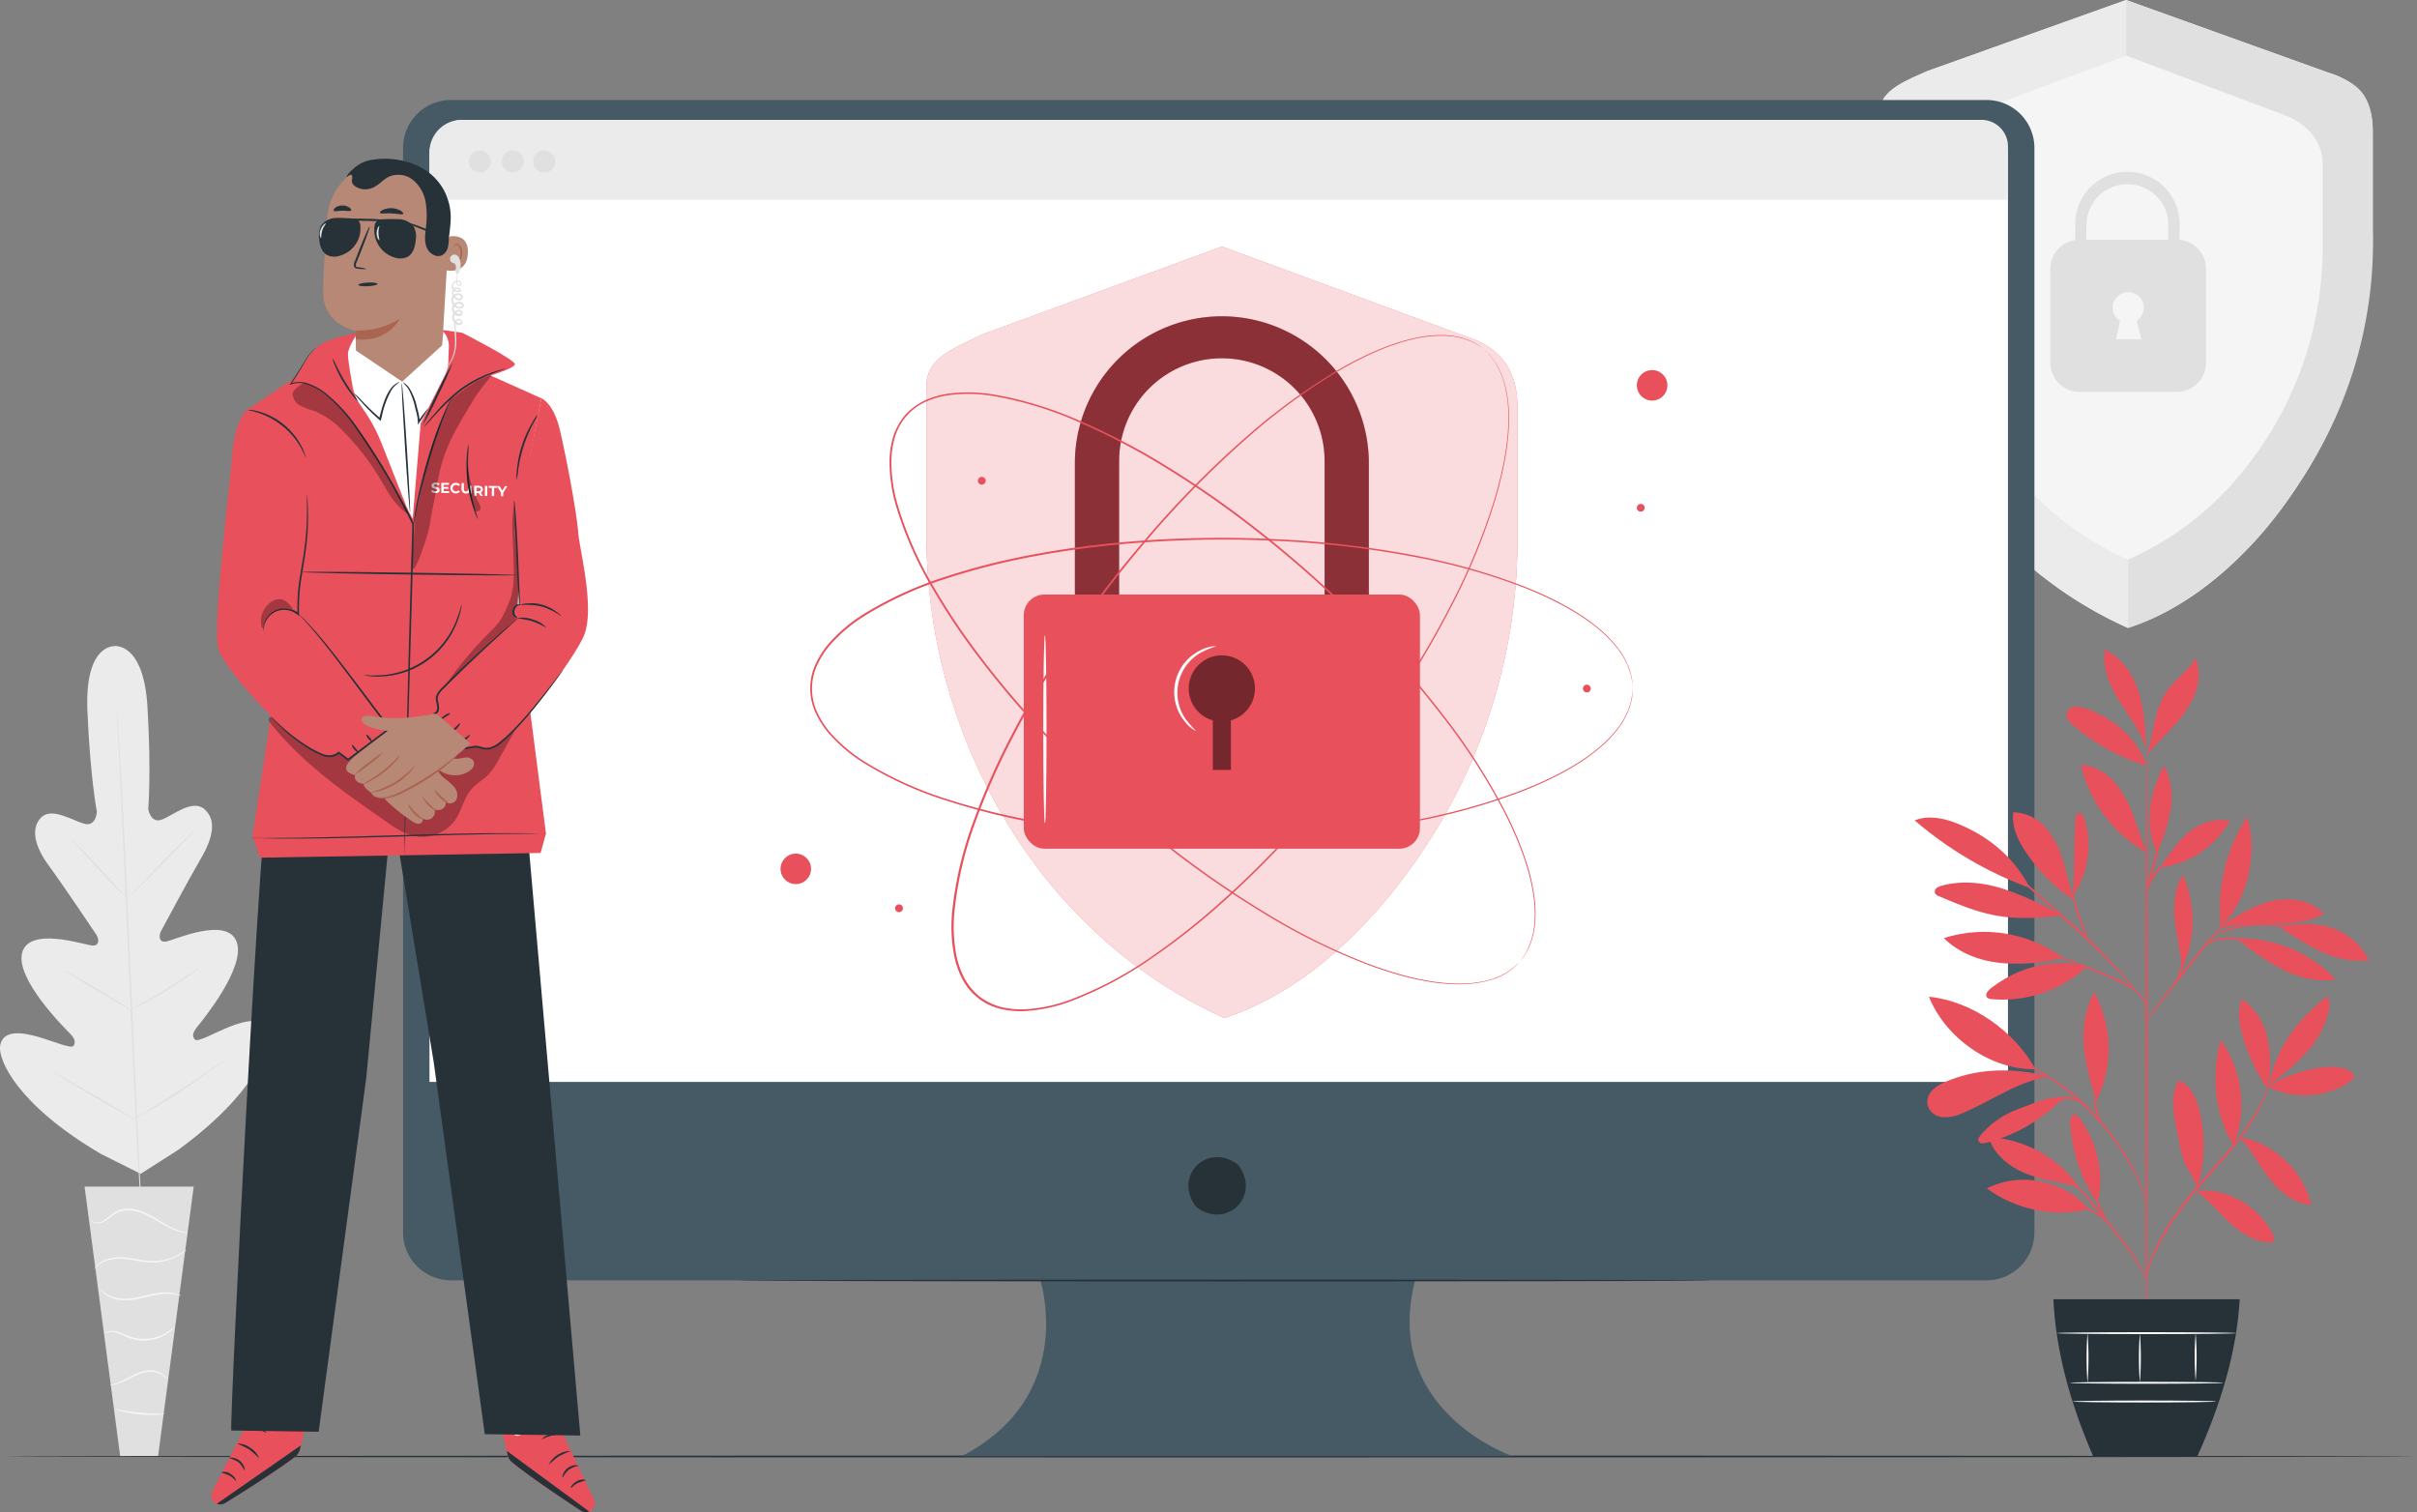 <svg xmlns="http://www.w3.org/2000/svg" viewBox="0 0 683.04 427.4"><rect x="0" y="0" width="683.04" height="427.4" fill="#808080" stroke="none"/><defs><style>.cls-1{fill:#ebebeb;}.cls-2{fill:#e0e0e0;}.cls-3{fill:#f5f5f5;}.cls-4{fill:#fff;}.cls-5{fill:#263238;}.cls-6{fill:#455a64;}.cls-7{fill:#e8505b;}.cls-8{opacity:0.8;}.cls-9{opacity:0.4;}.cls-10{opacity:0.5;}.cls-11{fill:#fafafa;}.cls-12{opacity:0.3;}.cls-13{fill:#b78876;}.cls-14{fill:#aa6550;}</style></defs><g id="Layer_2" data-name="Layer 2"><g id="Background_Complete" data-name="Background Complete"><path class="cls-1" d="M32.28,182.63s-8.35-.6-7.58,18.14,2.68,28.71,2.68,28.71-.25,4.16-3.47,3.34S14.64,228,11.65,231s-2,8,2.12,13.61S26.44,263,27.21,264.14s1.05,3.26-1.23,3.06-17.67-5.42-19.71,2,12,21.35,13.51,22.9,1.59,2.52,1,3.46S15.14,294.28,10.7,293s-9.81-2-10.63,2.36,5.37,17.27,28.54,30.8l11.15,5.57L50.31,325C72,309.2,76.89,295.77,75.63,291.47s-6.52-3-10.81-1.28-9,4.47-9.75,3.6-.72-1.85.63-3.54,13.93-16.92,11.16-24.13-17.57-.48-19.82-.05-2.16-1.72-1.53-2.92,7.89-14.75,11.42-20.8,4.14-10.94.74-13.75-8.89,1.92-12,3.05-3.78-3-3.78-3,.9-10.12-.21-28.84-9.56-17.21-9.56-17.21"/><path class="cls-2" d="M32.94,199.41s0,.13.05.39,0,.66.08,1.15c.07,1,.18,2.52.3,4.43.26,3.84.59,9.4,1,16.28.76,13.75,1.66,32.75,2.57,53.75s1.77,40,2.45,53.76c.35,6.86.63,12.42.83,16.28.1,1.91.17,3.4.22,4.43,0,.49,0,.88.05,1.15s0,.4,0,.4,0-.14-.05-.39,0-.66-.09-1.15c-.06-1-.17-2.52-.3-4.43-.25-3.84-.58-9.4-1-16.28-.76-13.75-1.66-32.76-2.57-53.76s-1.77-40-2.45-53.75c-.35-6.86-.64-12.42-.83-16.28-.1-1.91-.17-3.4-.22-4.43,0-.5,0-.88-.05-1.16A3.81,3.81,0,0,1,32.94,199.41Z"/><path class="cls-2" d="M19.89,237a3.57,3.57,0,0,1,.7.58c.43.39,1,1,1.77,1.7,1.47,1.46,3.45,3.52,5.59,5.84s4,4.37,5.45,6l1.66,1.8a3.73,3.73,0,0,1,.58.69,4.12,4.12,0,0,1-.7-.57c-.43-.4-1-1-1.76-1.71-1.46-1.48-3.41-3.57-5.55-5.89l-5.49-5.92-1.67-1.79A4,4,0,0,1,19.89,237Z"/><path class="cls-2" d="M36.74,253.19c-.08-.08,4-4.35,9.11-9.54s9.33-9.31,9.41-9.23-4,4.35-9.11,9.53S36.83,253.27,36.74,253.19Z"/><path class="cls-2" d="M36.7,285.5a3.32,3.32,0,0,1,.78-.5l2.18-1.22c1.84-1,4.37-2.47,7.11-4.16s5.18-3.28,6.94-4.46l2.08-1.38a3.16,3.16,0,0,1,.79-.47,4.08,4.08,0,0,1-.7.6c-.46.37-1.14.88-2,1.5-1.71,1.24-4.13,2.89-6.88,4.58s-5.32,3.09-7.2,4.05c-.94.48-1.71.86-2.25,1.11A4.23,4.23,0,0,1,36.7,285.5Z"/><path class="cls-2" d="M18.23,274.19a2.76,2.76,0,0,1,.77.36l2,1.12c1.7,1,4,2.33,6.59,3.85s4.86,2.92,6.52,4c.83.52,1.5.94,1.95,1.24a3.81,3.81,0,0,1,.69.5,2.76,2.76,0,0,1-.77-.36c-.48-.25-1.17-.64-2-1.12-1.7-1-4-2.32-6.59-3.84s-4.86-2.93-6.52-4c-.83-.51-1.5-.94-1.95-1.24A3.81,3.81,0,0,1,18.23,274.19Z"/><path class="cls-2" d="M14.57,302.7a6.64,6.64,0,0,1,1,.48l2.59,1.43c2.18,1.22,5.18,2.94,8.48,4.86s6.28,3.68,8.42,5L37.56,316a4.28,4.28,0,0,1,.9.62,6.64,6.64,0,0,1-1-.48l-2.59-1.43c-2.18-1.22-5.18-2.94-8.48-4.86s-6.28-3.68-8.42-5l-2.53-1.55A4.35,4.35,0,0,1,14.57,302.7Z"/><path class="cls-2" d="M38,316.11a8.66,8.66,0,0,1,1-.65l2.71-1.65c2.29-1.39,5.44-3.32,8.86-5.56s6.48-4.32,8.67-5.85l2.61-1.81a6.31,6.31,0,0,1,1-.62,5.61,5.61,0,0,1-.88.75c-.59.47-1.45,1.13-2.53,1.92-2.15,1.6-5.18,3.74-8.61,6s-6.62,4.14-8.94,5.46c-1.17.67-2.12,1.19-2.78,1.54A5.33,5.33,0,0,1,38,316.11Z"/><polygon class="cls-2" points="54.74 335.35 23.9 335.35 33.96 411.55 44.67 411.55 54.74 335.35"/><path class="cls-3" d="M25.5,344.72s0,.11.16.27a2,2,0,0,0,.75.53,3.69,3.69,0,0,0,3.25-.4c1.25-.68,2.33-2,4-2.63a8.77,8.77,0,0,1,5.67.11,24.51,24.51,0,0,1,5.29,2.56,35.19,35.19,0,0,0,4.29,2.31,11.85,11.85,0,0,0,3.17.91,5.43,5.43,0,0,0,.89.06,1.2,1.2,0,0,0,.32,0,16.18,16.18,0,0,1-4.24-1.28,42.59,42.59,0,0,1-4.2-2.38,23.57,23.57,0,0,0-5.37-2.64,9,9,0,0,0-6-.06,8.15,8.15,0,0,0-2.26,1.39,17.34,17.34,0,0,1-1.76,1.37,3.6,3.6,0,0,1-3,.52A3.13,3.13,0,0,1,25.5,344.72Z"/><path class="cls-3" d="M26.62,358.75s.25-.31.73-.81a6.9,6.9,0,0,1,2.46-1.57,11.15,11.15,0,0,1,4.29-.64,44.21,44.21,0,0,1,5.37.73,18.71,18.71,0,0,0,5.49.23,15.34,15.34,0,0,0,4.33-1.24,13.62,13.62,0,0,0,2.6-1.54,3.45,3.45,0,0,0,.82-.74,29.43,29.43,0,0,1-3.56,2,16.33,16.33,0,0,1-4.24,1.1,19,19,0,0,1-5.36-.27,41.25,41.25,0,0,0-5.43-.7,11.13,11.13,0,0,0-4.44.78,6.73,6.73,0,0,0-2.48,1.76,4.48,4.48,0,0,0-.46.69C26.65,358.65,26.61,358.74,26.62,358.75Z"/><path class="cls-3" d="M51.25,366.27a2.45,2.45,0,0,0-.85-.44,9.16,9.16,0,0,0-2.56-.55,16,16,0,0,0-3.86.22c-1.44.23-3,.63-4.6,1a19.61,19.61,0,0,1-4.6.52,10,10,0,0,1-3.64-.79,8.44,8.44,0,0,1-2.77-2.06,2.3,2.3,0,0,0,.52.81,6.5,6.5,0,0,0,2.1,1.57,9.54,9.54,0,0,0,3.77.93,18.31,18.31,0,0,0,4.72-.49c1.64-.34,3.17-.75,4.57-1a17.64,17.64,0,0,1,3.77-.33A14,14,0,0,1,51.25,366.27Z"/><path class="cls-3" d="M29.35,376.83a5.12,5.12,0,0,1,3-.3,14.72,14.72,0,0,1,3.14,1.17,11.79,11.79,0,0,0,4.06,1.12,12.22,12.22,0,0,0,7.38-1.71,10.33,10.33,0,0,0,1.84-1.41,3.22,3.22,0,0,0,.54-.65,30.53,30.53,0,0,1-2.56,1.75,12.57,12.57,0,0,1-7.15,1.52c-2.92-.17-5.16-1.91-7.19-2.14a4.61,4.61,0,0,0-2.32.2A1.59,1.59,0,0,0,29.35,376.83Z"/><path class="cls-3" d="M31.07,391.46a5.89,5.89,0,0,0,2.57-.51c1.55-.52,3.47-1.71,5.71-2.6a9.12,9.12,0,0,1,3.27-.68,5.91,5.91,0,0,1,2.64.6,5.77,5.77,0,0,1,1.91,1.64,1.41,1.41,0,0,0-.3-.65A4.27,4.27,0,0,0,45.43,388a6,6,0,0,0-2.8-.75,9.29,9.29,0,0,0-3.46.68c-2.32.93-4.18,2.15-5.66,2.74S31.05,391.38,31.07,391.46Z"/><path class="cls-3" d="M32.58,398.26a6.88,6.88,0,0,0,2,.64,36.31,36.31,0,0,0,4.88.82,35.06,35.06,0,0,0,5,.14,7,7,0,0,0,2-.24c0-.15-3.13,0-6.94-.4S32.62,398.12,32.58,398.26Z"/><path class="cls-3" d="M657.6,20.39,600.83,0,544.6,20.11c-7.17,3.39-13.47,5.42-13.47,12.11V65.51a125.87,125.87,0,0,0,18.52,66.26,115.32,115.32,0,0,0,51.73,45.69c23-7.47,40.14-27.37,50.62-44.39a125.78,125.78,0,0,0,18.52-66.26V36.87C670.52,27.34,665.47,22.68,657.6,20.39Z"/><path class="cls-1" d="M601.38,158.13c-19.78-8.81-32.63-23-40.93-36.44A99.54,99.54,0,0,1,545.8,69.27V45.92c0-5.29,3.19-10.25,9.53-13.2l45.51-17V0L544.6,20.11c-5.9,2.58-13.47,5.42-13.47,12.11V65.51a125.87,125.87,0,0,0,18.52,66.26,115.32,115.32,0,0,0,51.73,45.69Z"/><path class="cls-2" d="M601.38,177.46a68.45,68.45,0,0,0,11.15-4.79,99.81,99.81,0,0,0,23.61-18.57c6.86-7.13,12-14.85,16.42-22.06a121,121,0,0,0,18-66.89l0-27.49c0-13.68-7.06-14.69-13-17.27L600.83,0V15.7l46,17.29c6.34,3,9.53,7.91,9.53,13.2V69.55A99.55,99.55,0,0,1,641.75,122c-8.29,13.47-20.59,27.35-40.37,36.16Z"/><path class="cls-2" d="M615.89,67.78l.06-4.5a14.74,14.74,0,0,0-29.48,0l-.06,4.58a8.24,8.24,0,0,0-7,8.15v26.5a8.26,8.26,0,0,0,8.25,8.25h27.52a8.25,8.25,0,0,0,8.24-8.25V76A8.24,8.24,0,0,0,615.89,67.78ZM605.14,95.89H598l1.12-5.2a4.39,4.39,0,1,1,4.75-.08C604.33,92.63,605.14,95.89,605.14,95.89Zm7.57-28.15H589.58l.07-4.46a11.57,11.57,0,0,1,23.13,0Z"/><path class="cls-4" d="M555,67.45c-.13,0-.52-1.73-.85-4.61a79.32,79.32,0,0,1-.46-11.3c.06-2.21.21-4.32.41-6.22a13.23,13.23,0,0,1,1.27-5,5.83,5.83,0,0,1,2.48-2.5c.77-.35,1.25-.34,1.26-.28a6.42,6.42,0,0,0-3.12,3.1,13.83,13.83,0,0,0-1,4.79c-.15,1.89-.27,4-.33,6.17-.13,4.37,0,8.34.17,11.21S555.15,67.43,555,67.45Z"/><path class="cls-4" d="M555.83,81.94c-.27,0-.52-1.36-.55-3s.16-3.07.43-3.08.53,1.37.56,3.06S556.11,81.94,555.83,81.94Z"/></g><g id="Floor"><path class="cls-5" d="M683,411.62c0,.14-152.65.26-340.9.26s-340.92-.12-340.92-.26,152.61-.26,340.92-.26S683,411.47,683,411.62Z"/></g><g id="Device"><path class="cls-6" d="M561.37,28.26H127.45A13.55,13.55,0,0,0,113.9,41.8V348.3a13.55,13.55,0,0,0,13.55,13.54H294s10.59,32.76-22.25,49.71H427.47s-37.08-12.71-27.55-49.71H561.38a13.54,13.54,0,0,0,13.54-13.54V41.8A13.54,13.54,0,0,0,561.37,28.26Z"/><path class="cls-5" d="M350.2,329.61c5.91,8.43-3.33,17.67-11.77,11.77a2.78,2.78,0,0,1-.72-.73c-5.89-8.43,3.34-17.66,11.77-11.77A2.94,2.94,0,0,1,350.2,329.61Z"/><path class="cls-4" d="M131.07,33.87H557.75a9.7,9.7,0,0,1,9.7,9.7v262.2a0,0,0,0,1,0,0H121.37a0,0,0,0,1,0,0V43.57A9.7,9.7,0,0,1,131.07,33.87Z"/><path class="cls-1" d="M130.53,33.87H559.93a7.52,7.52,0,0,1,7.52,7.52V56.47a0,0,0,0,1,0,0H121.37a0,0,0,0,1,0,0V43A9.15,9.15,0,0,1,130.53,33.87Z"/><circle class="cls-2" cx="135.58" cy="45.64" r="3.13"/><circle class="cls-2" cx="144.92" cy="45.64" r="3.13"/><circle class="cls-2" cx="153.8" cy="45.64" r="3.13"/><path class="cls-5" d="M483.8,361.89c0,.14-61.75.26-137.91.26S208,362,208,361.89s61.74-.27,137.91-.27S483.8,361.74,483.8,361.89Z"/><path class="cls-7" d="M413.31,94.73l-68-25.06L277.94,94.39c-8.6,4.17-16.14,6.66-16.14,14.88v40.9A157.62,157.62,0,0,0,284,231.59c12.56,20.91,32,42.45,62,56.14,27.54-9.18,48.09-33.63,60.65-54.54a157.64,157.64,0,0,0,22.19-81.42V115C428.79,103.27,422.74,97.55,413.31,94.73Z"/><g class="cls-8"><path class="cls-4" d="M413.31,94.73l-68-25.06L277.94,94.39c-8.6,4.17-16.14,6.66-16.14,14.88v40.9A157.62,157.62,0,0,0,284,231.59c12.56,20.91,32,42.45,62,56.14,27.54-9.18,48.09-33.63,60.65-54.54a157.64,157.64,0,0,0,22.19-81.42V115C428.79,103.27,422.74,97.55,413.31,94.73Z"/></g><path class="cls-7" d="M386.83,198.29h-12.5v-68a29,29,0,0,0-58.07,0v68h-12.5v-68a41.54,41.54,0,0,1,83.07,0Z"/><g class="cls-9"><path d="M386.83,198.29h-12.5v-68a29,29,0,0,0-58.07,0v68h-12.5v-68a41.54,41.54,0,0,1,83.07,0Z"/></g><rect class="cls-7" x="289.32" y="168.03" width="111.95" height="71.82" rx="5.81"/><g class="cls-10"><path d="M354.65,194.58a9.36,9.36,0,1,0-11.91,9v14h5.11v-14A9.33,9.33,0,0,0,354.65,194.58Z"/></g><path class="cls-11" d="M295.29,233c-.26,0-.47-12-.47-26.75s.21-26.75.47-26.75.46,12,.46,26.75S295.55,233,295.29,233Z"/><path class="cls-11" d="M338,206.58s-.44-.15-1.1-.63a11.38,11.38,0,0,1-2.41-2.45,13.11,13.11,0,0,1,4.66-19.68,11.48,11.48,0,0,1,3.25-1.12c.81-.13,1.26-.12,1.26-.06a28.19,28.19,0,0,0-4.2,1.75A13,13,0,0,0,335,203.12,28.35,28.35,0,0,0,338,206.58Z"/><path class="cls-7" d="M429.38,271.86l.81-1.09c.13-.17.29-.37.45-.59s.29-.51.46-.79a12,12,0,0,0,1-2.06c.16-.4.35-.83.51-1.28s.27-1,.41-1.49a9.26,9.26,0,0,0,.34-1.65,16.6,16.6,0,0,0,.26-1.82,34.48,34.48,0,0,0-.41-8.77c-1-6.56-3.79-14.29-8.05-22.69a177.76,177.76,0,0,0-17.3-26.9,275.43,275.43,0,0,0-25.8-29,315.23,315.23,0,0,0-33.87-28.9c-6.32-4.65-13-9.16-20-13.4A192.34,192.34,0,0,0,306,119.79,103.53,103.53,0,0,0,281.22,112a43.52,43.52,0,0,0-13.19-.32,24.36,24.36,0,0,0-6.37,1.84,15.88,15.88,0,0,0-8.64,9.67,25.12,25.12,0,0,0-1.12,6.55,44,44,0,0,0,1.82,13.07,104,104,0,0,0,10.52,23.71,193,193,0,0,0,14.12,20.77c5,6.5,10.26,12.62,15.59,18.37a315.06,315.06,0,0,0,32.58,30.36,274.38,274.38,0,0,0,31.73,22.33A177.76,177.76,0,0,0,387,272.51c8.83,3.27,16.82,5.16,23.46,5.42a34.58,34.58,0,0,0,8.76-.6,17.57,17.57,0,0,0,1.77-.46,9.8,9.8,0,0,0,1.61-.53l1.42-.57c.44-.22.84-.45,1.22-.66a12.19,12.19,0,0,0,1.93-1.25c.26-.2.52-.37.73-.55l.54-.52,1-.93-.95,1-.54.53c-.21.18-.46.36-.73.56a11.61,11.61,0,0,1-1.92,1.28c-.38.21-.78.46-1.22.67l-1.43.59A10.49,10.49,0,0,1,421,277c-.57.14-1.15.37-1.78.47a34.22,34.22,0,0,1-8.8.65c-6.67-.23-14.69-2.09-23.55-5.35a177,177,0,0,1-28.78-14.08,275,275,0,0,1-31.81-22.31A315.71,315.71,0,0,1,293.6,206c-5.35-5.76-10.6-11.88-15.63-18.4a193,193,0,0,1-14.17-20.81A104.55,104.55,0,0,1,253.22,143a44.2,44.2,0,0,1-1.83-13.23,25,25,0,0,1,1.13-6.69,18.62,18.62,0,0,1,3.4-5.94,18.42,18.42,0,0,1,5.52-4,25.29,25.29,0,0,1,6.51-1.89,44.61,44.61,0,0,1,13.36.33,104.34,104.34,0,0,1,24.86,7.8A191.79,191.79,0,0,1,328.46,131c7,4.26,13.72,8.78,20.05,13.44a312.74,312.74,0,0,1,33.88,29,273.59,273.59,0,0,1,25.79,29.06,176.16,176.16,0,0,1,17.27,27c4.24,8.43,7,16.19,8,22.79a34.2,34.2,0,0,1,.36,8.82,17.12,17.12,0,0,1-.27,1.83,10.23,10.23,0,0,1-.35,1.65c-.15.53-.29,1-.43,1.49s-.36.89-.52,1.29a12.65,12.65,0,0,1-1.06,2.06c-.17.28-.31.55-.47.78l-.47.6Z"/><path class="cls-7" d="M461.39,194.59s-.05-.46-.12-1.35q0-.33-.06-.75c0-.27-.12-.57-.18-.89a12.41,12.41,0,0,0-.6-2.22c-.15-.41-.29-.85-.48-1.3s-.44-.9-.68-1.38a9.44,9.44,0,0,0-.84-1.46,16.94,16.94,0,0,0-1-1.53,35.21,35.21,0,0,0-6.14-6.28c-5.13-4.22-12.35-8.13-21.12-11.56a176.77,176.77,0,0,0-30.82-8.56,275.17,275.17,0,0,0-38.53-4.46,317.46,317.46,0,0,0-44.52,1c-7.81.75-15.79,1.82-23.86,3.33a192.44,192.44,0,0,0-24.36,6.11,103.76,103.76,0,0,0-23.62,10.68,43.73,43.73,0,0,0-10.07,8.54,24.46,24.46,0,0,0-3.52,5.62,15.85,15.85,0,0,0,0,13,24.87,24.87,0,0,0,3.52,5.63,44,44,0,0,0,10.06,8.55,103.63,103.63,0,0,0,23.63,10.68A192.16,192.16,0,0,0,292.42,232c8.07,1.51,16.05,2.59,23.86,3.33a316,316,0,0,0,44.52,1,276.71,276.71,0,0,0,38.54-4.45,177.86,177.86,0,0,0,30.82-8.57c8.77-3.43,16-7.34,21.11-11.56a35.21,35.21,0,0,0,6.14-6.28,16.94,16.94,0,0,0,1-1.53,9.44,9.44,0,0,0,.84-1.46l.69-1.38c.18-.45.32-.89.47-1.3a12.56,12.56,0,0,0,.6-2.21c.06-.33.14-.62.18-.9s0-.53.06-.75c.07-.89.12-1.35.12-1.35s0,.46-.07,1.36c0,.22,0,.47,0,.75s-.11.57-.17.9a13.52,13.52,0,0,1-.58,2.24c-.15.41-.29.86-.47,1.31l-.67,1.39a11.11,11.11,0,0,1-.84,1.48,17.06,17.06,0,0,1-1,1.54,34.32,34.32,0,0,1-6.13,6.34c-5.13,4.27-12.36,8.22-21.13,11.68a176.27,176.27,0,0,1-30.86,8.66,274,274,0,0,1-38.59,4.52,315.19,315.19,0,0,1-44.59-.92c-7.82-.74-15.81-1.81-23.91-3.32a193.3,193.3,0,0,1-24.42-6.11,104.06,104.06,0,0,1-23.76-10.74A43.94,43.94,0,0,1,234,207a25.15,25.15,0,0,1-3.6-5.75,16.42,16.42,0,0,1,0-13.38,25.44,25.44,0,0,1,3.6-5.74,44.24,44.24,0,0,1,10.19-8.65,104.39,104.39,0,0,1,23.75-10.73,193.3,193.3,0,0,1,24.42-6.11c8.09-1.51,16.08-2.58,23.9-3.31a313.76,313.76,0,0,1,44.59-.93,275.36,275.36,0,0,1,38.58,4.52,176,176,0,0,1,30.86,8.66c8.78,3.46,16,7.41,21.14,11.68a34.32,34.32,0,0,1,6.13,6.34c.41.5.69,1,1,1.54a11.11,11.11,0,0,1,.84,1.48c.23.49.46,1,.67,1.39s.32.9.47,1.31a13.52,13.52,0,0,1,.58,2.24c.06.33.13.63.17.9s0,.53,0,.76C461.38,194.13,461.39,194.59,461.39,194.59Z"/><path class="cls-7" d="M419,98.4s-.4-.24-1.14-.73l-.63-.41c-.24-.14-.53-.26-.82-.4a12.65,12.65,0,0,0-2.12-.89c-.42-.13-.85-.29-1.32-.42l-1.51-.31a9.63,9.63,0,0,0-1.67-.22,15.3,15.3,0,0,0-1.83-.13,34.44,34.44,0,0,0-8.73,1c-6.47,1.47-14,4.77-22.07,9.6a176.62,176.62,0,0,0-25.65,19.12,275.11,275.11,0,0,0-27.13,27.73,315.65,315.65,0,0,0-26.51,35.77c-4.2,6.63-8.24,13.59-12,20.9a194.62,194.62,0,0,0-10.1,23,103.78,103.78,0,0,0-6,25.22,43.88,43.88,0,0,0,.58,13.18,24.67,24.67,0,0,0,2.29,6.23,17.78,17.78,0,0,0,4.27,5.07,18.07,18.07,0,0,0,6,2.89,24.83,24.83,0,0,0,6.6.65,43.48,43.48,0,0,0,12.92-2.71,104,104,0,0,0,22.93-12.13A194.62,194.62,0,0,0,345,254.89c6.14-5.46,11.88-11.1,17.25-16.82a316.68,316.68,0,0,0,28-34.59,276,276,0,0,0,20.1-33.19,178.08,178.08,0,0,0,12.11-29.6c2.66-9,4-17.14,3.79-23.78a34.13,34.13,0,0,0-1.2-8.69,16.31,16.31,0,0,0-.58-1.75,11.54,11.54,0,0,0-.63-1.56l-.68-1.38c-.24-.42-.5-.8-.73-1.17a11.76,11.76,0,0,0-1.39-1.83c-.22-.25-.4-.5-.59-.7l-.56-.5c-.66-.61-1-.93-1-.93l1,.89.56.5c.2.19.39.43.61.68a11.64,11.64,0,0,1,1.41,1.83c.24.37.51.75.76,1.17s.44.9.68,1.39a10,10,0,0,1,.66,1.56c.18.57.45,1.13.59,1.75a34.82,34.82,0,0,1,1.26,8.74c.23,6.66-1.08,14.8-3.72,23.86a176.62,176.62,0,0,1-12.06,29.68,275.39,275.39,0,0,1-20.07,33.27,315.36,315.36,0,0,1-28.05,34.68c-5.38,5.73-11.12,11.39-17.27,16.86a193.48,193.48,0,0,1-19.8,15.56,104.29,104.29,0,0,1-23,12.2,44.16,44.16,0,0,1-13.07,2.74,24.89,24.89,0,0,1-6.76-.67,16.46,16.46,0,0,1-10.56-8.2,24.94,24.94,0,0,1-2.33-6.38,44,44,0,0,1-.6-13.34,104.33,104.33,0,0,1,6.07-25.34,195,195,0,0,1,10.14-23.05c3.76-7.32,7.81-14.29,12-20.92A314.27,314.27,0,0,1,324,152.06a273.37,273.37,0,0,1,27.22-27.73A176.15,176.15,0,0,1,377,105.24c8.11-4.81,15.67-8.1,22.18-9.54a34.54,34.54,0,0,1,8.77-1,17.85,17.85,0,0,1,1.84.14,12.13,12.13,0,0,1,1.68.24l1.52.32c.47.14.9.31,1.32.44a11.89,11.89,0,0,1,2.12.92c.3.15.58.27.82.41l.62.43Z"/><circle class="cls-7" cx="224.89" cy="245.55" r="4.31"/><path class="cls-7" d="M471.2,108.9a4.31,4.31,0,1,1-4.31-4.31A4.31,4.31,0,0,1,471.2,108.9Z"/><path class="cls-7" d="M255.16,256.68a1.1,1.1,0,1,1-1.09-1.09A1.09,1.09,0,0,1,255.16,256.68Z"/><path class="cls-7" d="M278.55,135.86a1.1,1.1,0,1,1-1.1-1.09A1.1,1.1,0,0,1,278.55,135.86Z"/><path class="cls-7" d="M449.54,194.59a1.1,1.1,0,1,1-1.09-1.09A1.09,1.09,0,0,1,449.54,194.59Z"/><path class="cls-7" d="M464.77,143.51a1.1,1.1,0,1,1-1.09-1.1A1.09,1.09,0,0,1,464.77,143.51Z"/></g><g id="Plant"><path class="cls-7" d="M640.94,307.11a37.29,37.29,0,0,1,16-5.5c2.6-.26,5.45-.19,7.54,1.39a1.55,1.55,0,0,1,.78,1.38,1.63,1.63,0,0,1-.74.94c-6.49,5-16.31,5.58-23.54,1.79"/><path class="cls-7" d="M641.35,306.66a78.75,78.75,0,0,0,10.31-9.07,26.12,26.12,0,0,0,6.46-11.95c.27-1.36.36-2.92-.51-4-8.22,6.42-14.67,14.71-16.26,25"/><path class="cls-7" d="M641,307.05a37.11,37.11,0,0,0-.19-13.54,18.3,18.3,0,0,0-7.2-11.16c-1.42,3.32-.81,7.14.19,10.61A51.47,51.47,0,0,0,641,308"/><path class="cls-7" d="M633,321.48c4.89.59,9.15,3.17,12.8,6.47a24.26,24.26,0,0,1,7.32,12.57c-4.8-.3-8.87-3.68-11.82-7.47s-5-7.95-8.23-11.5"/><path class="cls-7" d="M631.22,323.78a31.56,31.56,0,0,0-3.64-29.85c-2.79,9.91-1.76,21.1,3.64,29.85"/><path class="cls-7" d="M620.58,336.45A22.81,22.81,0,0,1,642.4,349a1.69,1.69,0,0,1,.15,1.71,1.6,1.6,0,0,1-1.45.42c-4.3-.28-8.11-2.86-11.25-5.81s-5.89-6.35-9.37-8.9"/><path class="cls-7" d="M620.92,335.76a40.67,40.67,0,0,0,.41-22.7c-.8-2.92-2.15-6-4.85-7.37a1,1,0,0,0-.74-.13,1,1,0,0,0-.47.54,13.7,13.7,0,0,0-1.14,6.52,41,41,0,0,0,1,6.59c.85,4,1.3,8.36,3.51,11.84a22.44,22.44,0,0,1,1.41,2.6c.42.88.42,1.19.8,1.89"/><path class="cls-7" d="M592.75,340c2.09-7.94-.12-17.56-5.13-24.07-.37-.48-.85-1-1.46-.93-.92.08-1.16,1.31-1.11,2.23a43.47,43.47,0,0,0,7.7,22.77"/><path class="cls-7" d="M590.21,341.7c-9.64,2.51-20.7.07-28.73-5.85A23.26,23.26,0,0,1,577,334c5.19,1.18,9.94,3.51,13.17,7.75"/><path class="cls-7" d="M588.07,336.41c-5.4-8.8-15.75-14.55-26.07-15.07,1.19,4.19,4.64,7.45,8.53,9.42s8.23,2.83,12.51,3.66c1.67.33,4,.68,5,2"/><path class="cls-7" d="M592.22,310.76c-1.47-5-2.94-10.06-3.34-15.27s.34-10.63,3-15.1c5.05,9.76,5.56,21.17.45,30.9"/><path class="cls-7" d="M575.23,302.18c-5.9-10.72-17.94-19.29-30.12-20.49,4.7,11.7,17.52,20.74,30.12,20.49"/><path class="cls-7" d="M578.94,304.28c-8.8,1.34-16.29,7-24.52,10.37a10.93,10.93,0,0,1-5.54,1.06,4.81,4.81,0,0,1-4.17-3.37,4.86,4.86,0,0,1,1.45-4.31,11.93,11.93,0,0,1,4-2.44c9-3.73,18.56-3.82,28-1.56"/><path class="cls-7" d="M584,310.45c-2,.57-2.67,1.6-4.25,2.95A45.88,45.88,0,0,1,561.19,323c-.71.18-1.64.25-2-.4s.08-1.24.48-1.73a25.59,25.59,0,0,1,11.22-7.63c4.3-1.59,8-3.52,13.13-3.11"/><path class="cls-7" d="M589.78,273.18a35.17,35.17,0,0,1-27,9.18,1.92,1.92,0,0,1-1.22-.44c-.68-.74.13-1.88.92-2.5,7.93-6.18,17.54-8.75,27.28-6.24"/><path class="cls-7" d="M583,270.68a37.59,37.59,0,0,0-33.66-5.55c4.23,4.18,10.12,6.43,16,7A50.63,50.63,0,0,0,583,270.68"/><path class="cls-7" d="M585.68,253.56c.77-7.92.27-14.17.82-22.12,0-.64.18-1.4.77-1.63.83-.32,1.52.7,1.79,1.54a25.36,25.36,0,0,1-3.37,22"/><path class="cls-7" d="M586.25,254.43a46.53,46.53,0,0,1-13.12-12.74c-2.59-3.55-4.77-7.79-4.18-12.14a12.55,12.55,0,0,1,9.46,4.69,26.51,26.51,0,0,1,4.82,9.71c1,3.48,1.78,7.06,3,10.48"/><path class="cls-7" d="M573.36,250.85a105.63,105.63,0,0,1-32.27-19c3.85-1.55,8.27-.62,12.12.93,8.81,3.56,16,9.56,20.32,18"/><path class="cls-7" d="M582.62,258.76c-6,.65-12,1.08-17.92.09s-11.3-3.27-16.73-5.56a2,2,0,0,1-1.13-.86,1.29,1.29,0,0,1,.4-1.43,3.43,3.43,0,0,1,1.43-.67c5.9-1.65,12.27-.88,18.08,1.08a83.7,83.7,0,0,1,15.87,7.35"/><path class="cls-7" d="M616.64,273.45c4.06-8.21,3.8-17.78.29-26.24-2.47,3.77-2.77,8.57-2.32,13s1.81,9.09,1.9,13.6"/><path class="cls-7" d="M632.88,265.26a36.61,36.61,0,0,1,27.19,11.58c-5.07.8-10.28-.51-14.89-2.76a75.36,75.36,0,0,1-12.76-8.54"/><path class="cls-7" d="M643.79,261.61c5-.4,9.75-1,14.52.44s9.12,4.79,11.06,9.38a26.17,26.17,0,0,1-13.61-2.57,78.65,78.65,0,0,1-12-7.25"/><path class="cls-7" d="M627.63,261.78c4.47-2.93,9-5.91,14.25-7.12s11.23-.32,14.86,3.6c-4.21,2.47-9.32,2.76-14.2,2.76s-10.87-.06-15.47,1.57"/><path class="cls-7" d="M627.6,262c7.64-7.5,10.53-21,7.46-31.22A47.59,47.59,0,0,0,627.6,262"/><path class="cls-7" d="M606.61,240.77c-1.44-3.35-2.45-6.86-3.75-10.27a29.51,29.51,0,0,0-5.33-9.47,14.09,14.09,0,0,0-9.46-4.9,38.07,38.07,0,0,0,18.35,24.69"/><path class="cls-7" d="M610.41,245.19c2.38-3.28,5.13-7.73,8.37-10.18s7.44-3.93,11.38-3a26.5,26.5,0,0,1-19.75,13.17"/><path class="cls-7" d="M609.65,241a57.22,57.22,0,0,0,3.77-12.2c.63-4.22.24-8.72-1.91-12.4-4.2,7.92-5.55,16.43-2.07,24.69"/><path class="cls-7" d="M606.57,216.44c-2.37-7.85-9.56-13.64-17.33-16.29a6.5,6.5,0,0,0-3-.46,2.65,2.65,0,0,0-2.24,1.87c-.28,1.34.82,2.54,1.86,3.42a59,59,0,0,0,20.75,11.46"/><path class="cls-7" d="M606.49,210c-.31-5.07-.62-10.2-2.27-15s-4.82-9.3-9.44-11.4c-.78,5.11,1.47,10.2,4.19,14.6s6,8.56,7.64,13.47"/><path class="cls-7" d="M606.61,213.5c2-5.72,2.16-13,5.59-18,2.4-3.48,6.23-5.86,8.3-9.55a14.55,14.55,0,0,1-.48,10.84,31.55,31.55,0,0,1-6.34,9.08c-2.54,2.71-4.71,4.75-7.07,7.61"/><path class="cls-7" d="M606.57,382.06c.15,0,.29-38.18.3-85.27s-.11-85.28-.26-85.28-.29,38.17-.3,85.28S606.42,382.06,606.57,382.06Z"/><path class="cls-7" d="M573.2,267.69a9.76,9.76,0,0,0,1.44.54l4,1.33c3.33,1.13,7.91,2.78,12.87,4.81s9.56,3.83,12.2,6.11a8.93,8.93,0,0,1,2.45,3.25c.38.89.45,1.44.5,1.43s0-.14,0-.4a5.72,5.72,0,0,0-.28-1.11,8.66,8.66,0,0,0-2.39-3.46,21.43,21.43,0,0,0-5.29-3.29c-2.12-1-4.47-2-7-3-5-2-9.59-3.63-13-4.67-1.68-.53-3.06-.91-4-1.17A7.48,7.48,0,0,0,573.2,267.69Z"/><path class="cls-7" d="M562.27,240.82s.12.16.4.43l1.22,1.15,4.58,4.16,15.22,13.55c5.94,5.29,11.08,10.35,14.64,14.15,1.78,1.9,3.19,3.48,4.14,4.58l1.11,1.26a2.83,2.83,0,0,0,.41.42,2.36,2.36,0,0,0-.32-.49c-.24-.31-.57-.76-1-1.33-.91-1.14-2.27-2.76-4-4.7a195.43,195.43,0,0,0-14.56-14.3c-6-5.28-11.39-10-15.33-13.44l-4.69-4-1.3-1.07A3.2,3.2,0,0,0,562.27,240.82Z"/><path class="cls-7" d="M590.11,265.49c.15-.07-1.09-2.93-2.33-6.56s-1.83-6.68-2-6.66a22.62,22.62,0,0,0,1.47,6.84,44.93,44.93,0,0,0,1.85,4.59A7,7,0,0,0,590.11,265.49Z"/><path class="cls-7" d="M606.54,288.6a6.24,6.24,0,0,0,.91-1.06l2.35-3c2-2.55,4.69-6.06,7.75-9.91s5.86-7.3,7.89-9.8l2.4-3a6.7,6.7,0,0,0,.83-1.14,7,7,0,0,0-1,1c-.62.66-1.48,1.63-2.54,2.85-2.11,2.44-5,5.85-8,9.71s-5.73,7.41-7.62,10c-1,1.3-1.7,2.37-2.21,3.11A6.88,6.88,0,0,0,606.54,288.6Z"/><path class="cls-7" d="M613.85,279.21a13.49,13.49,0,0,0,3.07-5.74,16.28,16.28,0,0,0,.69-5.78l-.24,0c.11.44.19.67.23.67s0-.26,0-.71l-.24,0a26.69,26.69,0,0,1-1,5.63A43.38,43.38,0,0,1,613.85,279.21Z"/><path class="cls-7" d="M623.3,267.33a9.74,9.74,0,0,1,2.14-1.24,14.21,14.21,0,0,1,5.94-.48,37.48,37.48,0,0,1,6,1,18.68,18.68,0,0,0,2.46.59,8.32,8.32,0,0,0-2.35-1,27.65,27.65,0,0,0-6.05-1.14,13.09,13.09,0,0,0-6.13.66A3.8,3.8,0,0,0,623.3,267.33Z"/><path class="cls-7" d="M625.54,264.45c0,.09,1.24-.5,3.28-1.19A32.81,32.81,0,0,1,645.34,262c2.11.37,3.39.77,3.42.68a2.92,2.92,0,0,0-.87-.37,20.84,20.84,0,0,0-2.48-.7,29.14,29.14,0,0,0-16.73,1.28,22.05,22.05,0,0,0-2.34,1.06A3.23,3.23,0,0,0,625.54,264.45Z"/><path class="cls-7" d="M606.61,252.27A66.75,66.75,0,0,0,609,244a71.36,71.36,0,0,0,1.86-8.44,66.75,66.75,0,0,0-2.39,8.3A66.84,66.84,0,0,0,606.61,252.27Z"/><path class="cls-7" d="M606.46,252.27a39.42,39.42,0,0,1,2.65-5,22.22,22.22,0,0,1,3.9-4,3.76,3.76,0,0,0-1.51.78,12.08,12.08,0,0,0-2.84,2.93A10.92,10.92,0,0,0,606.46,252.27Z"/><path class="cls-7" d="M606.57,361.71c.06,0,.17-.92.6-2.54a36.93,36.93,0,0,1,2.55-6.61c2.64-5.39,7.44-12.23,13.54-19.07,3-3.46,6-6.71,8.45-9.83a69.35,69.35,0,0,0,6-8.71,41.15,41.15,0,0,0,3-6.46c.28-.8.49-1.42.6-1.85a3.34,3.34,0,0,0,.16-.66s-.33.87-1,2.43a48,48,0,0,1-3.18,6.34,73.54,73.54,0,0,1-6.1,8.59c-2.5,3.08-5.43,6.32-8.46,9.78-6.12,6.87-10.91,13.79-13.48,19.27a33.58,33.58,0,0,0-2.41,6.73c-.17.83-.29,1.47-.33,1.91A2.91,2.91,0,0,0,606.57,361.71Z"/><path class="cls-7" d="M576.42,327.65a12.82,12.82,0,0,0,1.58.89,35.49,35.49,0,0,1,4.1,2.71,46.7,46.7,0,0,1,5.38,4.91c1.89,2,3.84,4.31,5.82,6.8,4,5,7.69,9.39,9.91,12.91,1.13,1.74,1.95,3.22,2.49,4.25a12.9,12.9,0,0,0,.87,1.59s0-.16-.15-.45-.27-.71-.53-1.24a40.22,40.22,0,0,0-2.35-4.36c-2.16-3.6-5.84-8.07-9.81-13.05-2-2.49-4-4.81-5.88-6.8a43.11,43.11,0,0,0-5.52-4.87,27.93,27.93,0,0,0-4.23-2.59c-.52-.26-1-.42-1.23-.55A2.29,2.29,0,0,0,576.42,327.65Z"/><path class="cls-7" d="M575.83,338.7a22.36,22.36,0,0,0,3.34.49,43.52,43.52,0,0,1,7.92,1.56,23.62,23.62,0,0,1,7.09,3.72c1.64,1.26,2.41,2.31,2.48,2.25s-.13-.31-.49-.77a12.1,12.1,0,0,0-1.74-1.78,21.31,21.31,0,0,0-7.17-3.95,36,36,0,0,0-8-1.42A19,19,0,0,0,575.83,338.7Z"/><path class="cls-7" d="M595.69,345.5c.17-.1-1.33-2.4-2.5-5.49s-1.35-5.85-1.55-5.82a5.21,5.21,0,0,0,.06,1.79,19.13,19.13,0,0,0,1,4.22,20.64,20.64,0,0,0,1.94,3.87A5.53,5.53,0,0,0,595.69,345.5Z"/><path class="cls-7" d="M566.65,298a2.55,2.55,0,0,0,.54.29l1.57.71c.69.29,1.52.67,2.46,1.16s2,1,3.19,1.68l1.82,1c.64.36,1.26.79,1.93,1.21,1.34.81,2.68,1.82,4.12,2.84a77.42,77.42,0,0,1,8.61,7.57,78.59,78.59,0,0,1,7.28,8.87c1,1.47,1.93,2.85,2.7,4.22.39.68.8,1.32,1.14,2l1,1.86c.65,1.17,1.11,2.29,1.56,3.25s.81,1.8,1.08,2.5.49,1.17.66,1.59a2.31,2.31,0,0,0,.27.54,2.67,2.67,0,0,0-.16-.58l-.57-1.63c-.24-.71-.55-1.57-1-2.55s-.87-2.11-1.5-3.29l-1-1.89c-.34-.65-.74-1.3-1.13-2-.75-1.39-1.7-2.79-2.67-4.28a68.2,68.2,0,0,0-16-16.56c-1.45-1-2.82-2-4.18-2.82-.67-.41-1.31-.84-1.95-1.19l-1.85-1c-1.17-.67-2.29-1.15-3.25-1.62s-1.81-.81-2.51-1.08l-1.61-.62A2.6,2.6,0,0,0,566.65,298Z"/><path class="cls-7" d="M590.52,314a3.83,3.83,0,0,0-1.32-2,8.24,8.24,0,0,0-5.28-2,14.58,14.58,0,0,0-5.57,1.08,7.62,7.62,0,0,0-2.1,1,14,14,0,0,0,2.23-.66,17,17,0,0,1,5.42-.9,8.59,8.59,0,0,1,5.05,1.77A15.93,15.93,0,0,1,590.52,314Z"/><path class="cls-7" d="M594.08,317.66c.16-.08-1.19-2.06-1.5-4.88a20,20,0,0,1,.34-5.1,3.18,3.18,0,0,0-.62,1.42,10.05,10.05,0,0,0,.85,7.32C593.62,317.26,594,317.7,594.08,317.66Z"/><path class="cls-5" d="M632.94,367.18c-.82,14.59-5.22,29.43-12,44.44H591.55C585.1,396.76,581,382,580.28,367.18Z"/><path class="cls-11" d="M585,390.79c0,.16,9.69.28,21.63.28s21.63-.12,21.63-.28-9.68-.27-21.63-.27S585,390.64,585,390.79Z"/><path class="cls-11" d="M585.7,396.08c0,.15,9.08.28,20.27.28s20.28-.13,20.28-.28-9.08-.28-20.28-.28S585.7,395.93,585.7,396.08Z"/><path class="cls-11" d="M620.48,376.76a85.14,85.14,0,0,0,0,13.55,82.11,82.11,0,0,0,0-13.55Z"/><path class="cls-11" d="M604.73,376.76a88,88,0,0,0,0,14,91.27,91.27,0,0,0,0-14Z"/><path class="cls-11" d="M589.93,376.64a94.94,94.94,0,0,0,0,14.31,91.56,91.56,0,0,0,0-14.31Z"/><path class="cls-11" d="M581.21,376.76c0,.15,11.36.28,25.37.28s25.36-.13,25.36-.28-11.35-.27-25.36-.27S581.21,376.61,581.21,376.76Z"/></g><g id="Character"><path class="cls-7" d="M74.05,379,69.3,403.32,60,421.47A2.54,2.54,0,0,0,61.25,425h0a2.54,2.54,0,0,0,2.32-.17c4.47-2.73,20.86-12.86,21.11-14.66.28-2.08,6.71-25.31,6.71-25.31Z"/><path class="cls-5" d="M61.25,425,85,408.5l-.22,1a3.77,3.77,0,0,1-1.42,2.23c-1.93,1.47-7.35,5.41-19.75,13.06a2.54,2.54,0,0,1-2.39.15Z"/><path class="cls-1" d="M81.76,401.35a1.52,1.52,0,0,0-.84,1.86,1.46,1.46,0,0,0,1.84.85,1.62,1.62,0,0,0,.88-2,1.53,1.53,0,0,0-2-.67"/><path class="cls-5" d="M69.1,415.6a7.65,7.65,0,0,0-1.71-2.35,7.44,7.44,0,0,0-2.67-1.14c0-.07.34-.19.93-.15a4,4,0,0,1,2.08.86,4.05,4.05,0,0,1,1.3,1.84C69.2,415.22,69.16,415.59,69.1,415.6Z"/><path class="cls-5" d="M66.67,418.46c-.14.08-.75-.88-1.92-1.51a18,18,0,0,0-2.3-.82,2.81,2.81,0,0,1,2.56.34C66.35,417.2,66.81,418.42,66.67,418.46Z"/><path class="cls-5" d="M73.22,412.15a25,25,0,0,0-2.8-2.53A24.19,24.19,0,0,0,67,408a5.6,5.6,0,0,1,3.71,1.17A5.66,5.66,0,0,1,73.22,412.15Z"/><path class="cls-5" d="M75.28,404.88c-.1.13-1.31-.72-3-1.17s-3.19-.33-3.21-.49a4.93,4.93,0,0,1,3.35,0A4.87,4.87,0,0,1,75.28,404.88Z"/><path class="cls-5" d="M76.86,397.77a13.13,13.13,0,0,0-3.13-1.29,12.39,12.39,0,0,0-3.39.1c0-.06.3-.3.93-.5a5.37,5.37,0,0,1,2.56-.14,5.49,5.49,0,0,1,2.33,1C76.68,397.38,76.9,397.73,76.86,397.77Z"/><path class="cls-5" d="M74.07,395.14a2.12,2.12,0,0,1,.16-.93A6.66,6.66,0,0,1,75.49,392a2.92,2.92,0,0,1,1.5-1.09,1,1,0,0,1,1.08.47,1.68,1.68,0,0,1,.14,1.18,3.59,3.59,0,0,1-3.78,2.57,4.17,4.17,0,0,1-3.53-3,1.46,1.46,0,0,1,.19-1.19,1,1,0,0,1,1.14-.29,3.49,3.49,0,0,1,1.41,1.17,7.18,7.18,0,0,1,1.24,2.25,2.25,2.25,0,0,1,.19.91,11.72,11.72,0,0,0-1.72-2.91,3.37,3.37,0,0,0-1.26-1,.52.52,0,0,0-.62.15,1,1,0,0,0-.08.79,3.72,3.72,0,0,0,3.09,2.57,3.13,3.13,0,0,0,3.24-2.14,1.18,1.18,0,0,0-.07-.82.54.54,0,0,0-.58-.27,2.63,2.63,0,0,0-1.3.89A9.5,9.5,0,0,0,74.07,395.14Z"/><path class="cls-7" d="M155.08,380.9l4,24.44,8.77,18.4a2.54,2.54,0,0,1-1.35,3.46h0a2.54,2.54,0,0,1-2.32-.23c-4.38-2.86-20.48-13.46-20.67-15.27-.23-2.09-6-25.49-6-25.49Z"/><path class="cls-5" d="M166.55,427.2l-23.3-17.14.19,1a3.87,3.87,0,0,0,1.35,2.27c1.89,1.52,7.2,5.62,19.37,13.62a2.54,2.54,0,0,0,2.39.22Z"/><path class="cls-1" d="M146.73,403a1.54,1.54,0,0,1,.79,1.89,1.47,1.47,0,0,1-1.87.79,1.61,1.61,0,0,1-.82-2,1.53,1.53,0,0,1,2-.61"/><path class="cls-5" d="M159,417.61a7.89,7.89,0,0,1,1.78-2.29,7.8,7.8,0,0,1,2.7-1.07c0-.06-.34-.19-.92-.17a4,4,0,0,0-2.11.8,3.87,3.87,0,0,0-1.35,1.81C158.88,417.24,158.91,417.61,159,417.61Z"/><path class="cls-5" d="M161.32,420.55c.14.08.77-.86,2-1.46a23.22,23.22,0,0,1,2.32-.76,2.84,2.84,0,0,0-2.57.28C161.68,419.3,161.18,420.5,161.32,420.55Z"/><path class="cls-5" d="M155,414.05a24.86,24.86,0,0,1,2.87-2.45,27.93,27.93,0,0,1,3.45-1.53,7,7,0,0,0-6.32,4Z"/><path class="cls-5" d="M153.1,406.72c.09.13,1.33-.68,3.07-1.08s3.2-.23,3.23-.39a6.28,6.28,0,0,0-6.3,1.47Z"/><path class="cls-5" d="M151.73,399.58a12.21,12.21,0,0,1,3.16-1.21,12.28,12.28,0,0,1,3.39.2c0-.06-.3-.31-.92-.53a5.49,5.49,0,0,0-4.92.76C151.92,399.19,151.68,399.53,151.73,399.58Z"/><path class="cls-5" d="M154.59,397s0-.34-.14-.93a6.5,6.5,0,0,0-1.18-2.27,2.91,2.91,0,0,0-1.48-1.12,1,1,0,0,0-1.08.43,1.62,1.62,0,0,0-.18,1.17,3.59,3.59,0,0,0,3.7,2.68,4.16,4.16,0,0,0,3.62-2.9,1.45,1.45,0,0,0-.16-1.19,1,1,0,0,0-1.13-.33,3.55,3.55,0,0,0-1.44,1.14,7.31,7.31,0,0,0-1.31,2.21,2.31,2.31,0,0,0-.21.91,11.84,11.84,0,0,1,1.8-2.86,3.26,3.26,0,0,1,1.29-1,.51.51,0,0,1,.61.17,1,1,0,0,1,.06.79,3.73,3.73,0,0,1-3.16,2.48,3.12,3.12,0,0,1-3.18-2.23,1.17,1.17,0,0,1,.09-.82.54.54,0,0,1,.6-.25,2.57,2.57,0,0,1,1.26.93A9.47,9.47,0,0,1,154.59,397Z"/><path class="cls-5" d="M76.37,219.83c-2.26-3.44-11.63,183.38-11,184.45l24.68.35,13.43-99.82,7.31-76.32,11.78,71.72L137,405.31l27,.39L147.32,215.18l-34.93-20Z"/><path class="cls-7" d="M99.93,94.33s-7.56,1.31-10.44,3.83-5.82,8.32-5.82,8.32l-14.38,9.76L82,166.68,71.34,236.39l2.12,6,79.31-1.33,1.52-5.47-8.2-63.45,3.6-42.52L153,112.57l-14.36-6.44s6.57-2,6.88-3.17-14.83-8.9-14.83-8.9S106.83,90,99.93,94.33Z"/><g class="cls-12"><path d="M75.87,203.65c8.95,11.6,21.17,20.14,33.2,28.5,2.54,1.77,5.17,3.57,8.2,4.17a11.51,11.51,0,0,0,11.54-4.85c1.74-2.65,2.33-6,4.39-8.4,1.4-1.63,3.35-2.68,4.85-4.21a20.91,20.91,0,0,0,3.11-4.6l4.92-8.88c-6,0-11.51,2.92-16.9,5.5s-11.39,4.91-17.21,3.57c-8.07-1.84-13.21-10-21-12.95a17.53,17.53,0,0,0-15,1.43"/></g><path class="cls-7" d="M69.29,116.24s-3,3.77-3.61,11.69-5.76,49.48-4,55.45S85.57,214.28,93,213.67l2.77-1,2.64,2.05,11.82-8.86-26-32.79,1.4-47.19S77.53,114.37,69.29,116.24Z"/><path class="cls-5" d="M89.49,98.16s-.24.17-.65.55a11.09,11.09,0,0,0-1.59,1.87c-.64.88-1.28,2-2.07,3.41l-2.89,4.58-.17-.2a7.32,7.32,0,0,1,4.87,0A17.32,17.32,0,0,1,91.9,111a46.3,46.3,0,0,1,8.84,9.51A196.08,196.08,0,0,1,117,148l0,0v.07c-.12,4.12-.25,8.44-.37,12.83-.64,22.31-1.21,42.5-1.63,57.15-.23,7.29-.41,13.2-.54,17.32-.07,2-.13,3.6-.17,4.7q0,.78-.06,1.23a2.64,2.64,0,0,1,0,.41,2.56,2.56,0,0,1,0-.41v-1.23c0-1.1,0-2.68.08-4.71.09-4.12.21-10,.37-17.32.35-14.62.81-34.83,1.48-57.15.13-4.4.25-8.71.37-12.84l0,.12a200.14,200.14,0,0,0-16.14-27.38,46.54,46.54,0,0,0-8.71-9.48,16.77,16.77,0,0,0-4.78-2.66,7,7,0,0,0-4.68,0l-.4.15.23-.36L85,103.88a36.81,36.81,0,0,1,2.14-3.38,10.19,10.19,0,0,1,1.66-1.85A3.84,3.84,0,0,1,89.49,98.16Z"/><path class="cls-5" d="M142.79,104.19c0,.08-1.52.54-3.92,1.5a36.82,36.82,0,0,0-8.78,4.88,57.32,57.32,0,0,0-7.32,6.94l-2.07,2.26c-.5.53-.78.82-.81.79a4.92,4.92,0,0,1,.65-.92c.45-.57,1.12-1.39,2-2.38a48.94,48.94,0,0,1,7.27-7.11,33.78,33.78,0,0,1,9-4.81c1.23-.44,2.24-.74,3-.92A4.41,4.41,0,0,1,142.79,104.19Z"/><path class="cls-5" d="M116.94,148.16a7.45,7.45,0,0,1,.1-1.48c.11-1,.31-2.32.63-4,.62-3.37,1.73-8,3.2-13a117,117,0,0,1,4.45-12.59c.67-1.57,1.29-2.81,1.75-3.65a8.06,8.06,0,0,1,.79-1.26,8.77,8.77,0,0,1-.61,1.35c-.4.86-1,2.12-1.59,3.7-1.28,3.16-2.8,7.62-4.29,12.6s-2.63,9.56-3.34,12.89c-.37,1.66-.62,3-.79,4A8.93,8.93,0,0,1,116.94,148.16Z"/><path class="cls-5" d="M119.4,120.27a94.18,94.18,0,0,1,4-9,98.26,98.26,0,0,1,4.52-8.78,93,93,0,0,1-4,9A91.85,91.85,0,0,1,119.4,120.27Z"/><path class="cls-4" d="M121.87,139l.23-.5a1.65,1.65,0,0,0,.94.31c.4,0,.56-.12.56-.3,0-.53-1.66-.19-1.65-1.25,0-.49.41-.89,1.22-.88a2,2,0,0,1,1,.27l-.21.5a1.62,1.62,0,0,0-.79-.23c-.39,0-.55.14-.55.32,0,.52,1.66.18,1.65,1.24,0,.47-.41.88-1.23.87A2.07,2.07,0,0,1,121.87,139Z"/><path class="cls-4" d="M126.93,138.8v.53l-2.22,0,0-2.86,2.17,0V137l-1.5,0v.62l1.33,0v.51h-1.33v.66Z"/><path class="cls-4" d="M127.28,137.91a1.47,1.47,0,0,1,1.58-1.46A1.44,1.44,0,0,1,130,137l-.43.39a.93.93,0,0,0-.72-.35.92.92,0,1,0,.7,1.51l.42.39a1.45,1.45,0,0,1-1.19.5A1.47,1.47,0,0,1,127.28,137.91Z"/><path class="cls-4" d="M132.58,138.56a3.86,3.86,0,0,1-.12-.42c0-.1-.07-.19-.1-.29v.28c0,.54-.24.76-.65.76s-.63-.24-.62-.78l0-1.58h-.66l0,1.6a1.19,1.19,0,0,0,1.28,1.33,1.21,1.21,0,0,0,1.06-.45A2.35,2.35,0,0,1,132.58,138.56Z"/><path class="cls-4" d="M132.73,137.25l0,1,0,.11a1.23,1.23,0,0,1,.08.23c0,.12.06.24.08.36a2.49,2.49,0,0,1,.06.93,1.3,1.3,0,0,0,.4-1l0-1.6Z"/><path class="cls-4" d="M135.82,140.16l-.54-.81h-.61v.8H134l0-2.86h1.24c.76,0,1.24.42,1.23,1.06a1,1,0,0,1-.61.9l.63.93Zm-.59-2.34h-.54v1h.54c.4,0,.61-.18.62-.49S135.64,137.83,135.23,137.82Z"/><path class="cls-4" d="M137.05,137.31h.66l0,2.86H137Z"/><path class="cls-4" d="M139,137.88l-.92,0v-.54l2.49,0v.54h-.92l0,2.32h-.67Z"/><path class="cls-4" d="M142.22,139.23l0,1h-.66v-1l-1.08-1.86h.7l.75,1.28.79-1.26h.65Z"/><path class="cls-5" d="M135.06,146.71a2.8,2.8,0,0,1-.4-.75c-.22-.5-.51-1.23-.83-2.16a38.5,38.5,0,0,1-1.91-15c.08-1,.17-1.75.27-2.29a2.45,2.45,0,0,1,.2-.83c.08,0,0,1.21-.1,3.14a48.83,48.83,0,0,0,.35,7.52,49.88,49.88,0,0,0,1.54,7.37C134.72,145.55,135.13,146.68,135.06,146.71Z"/><g class="cls-12"><path d="M118.89,138.75c-.42,3.56-1.56,5.31-1.62,8.9,0,.77-1.23,12.89-.51,13.17s4-8.5,4.75-12.9c.55-3.45,1.52-8,2.1-11.44,1.68-10,5.41-15.46,10.64-24.2,1-1.66,4.68-6.17,4.68-6.17-.35-.22-1.82.47-2.84.93-3,1.33-8.23,5.55-8.23,5.55a100.15,100.15,0,0,0-4.24,9.11,130.06,130.06,0,0,0-4.81,17.63"/></g><g class="cls-12"><path d="M85.87,108.23s-3.22,1.76-3.2,3.18A4.11,4.11,0,0,0,85,114.72a27.63,27.63,0,0,0,4,1.48A23.5,23.5,0,0,1,97.09,122a68.24,68.24,0,0,1,10.08,12.92c2.34,3.9,4.5,8.24,8.43,10.54-2.66-4.76-5.42-9.36-8.08-14.12a91.39,91.39,0,0,0-9.19-13.46c-3.46-4.2-9.1-9.29-12.46-9.63"/></g><path class="cls-5" d="M74.39,178.48a1.11,1.11,0,0,1,0-.26,4,4,0,0,1,0-.77,6.14,6.14,0,0,1,4.55-5.34,6.46,6.46,0,0,1,5.54,1.23l-.39.19a50,50,0,0,1,.6-10.06c.5-3.29,1.1-6.39,1.45-9.24s.54-5.42.59-7.59,0-3.93,0-5.15c0-.55,0-1,0-1.4a1.56,1.56,0,0,1,0-.49,1.78,1.78,0,0,1,.07.49c0,.38.07.84.11,1.4.09,1.21.15,3,.14,5.15a66.09,66.09,0,0,1-.49,7.65c-.32,2.87-.91,6-1.41,9.26a52.29,52.29,0,0,0-.64,10l0,.54-.41-.35A6,6,0,0,0,79,172.49a5.79,5.79,0,0,0-3.45,2.38,6.25,6.25,0,0,0-1,2.6C74.41,178.12,74.43,178.48,74.39,178.48Z"/><path class="cls-5" d="M76.91,202.84a2.09,2.09,0,0,1,.31.28l.88.85c.78.74,1.92,1.81,3.46,3.06a51.42,51.42,0,0,0,5.83,4.12,24.54,24.54,0,0,0,3.87,1.95,5.09,5.09,0,0,0,2.23.33,3.25,3.25,0,0,0,2.06-.91l.15-.16.17.13,2.65,2h-.29c3.63-2.74,7.63-5.74,11.81-8.88L110,206l-.21-.26c-3.56-4.44-6.74-8.82-9.7-12.75s-5.61-7.48-7.92-10.39-4.26-5.2-5.66-6.73c-.69-.78-1.26-1.35-1.64-1.74a3.89,3.89,0,0,1-.56-.63,6,6,0,0,1,.63.55c.41.37,1,.92,1.72,1.68,1.45,1.49,3.45,3.75,5.8,6.64s5,6.4,8,10.33,6.16,8.29,9.71,12.71l.21.26.17.22-.21.16-11.83,8.84-.15.12-.15-.12-2.64-2,.32,0a3.62,3.62,0,0,1-2.37,1.05,5.37,5.37,0,0,1-2.41-.37,24.49,24.49,0,0,1-3.93-2,48.88,48.88,0,0,1-5.8-4.23A45.93,45.93,0,0,1,78,204.08l-.83-.91A1.76,1.76,0,0,1,76.91,202.84Z"/><path class="cls-5" d="M86.41,129.32c-.09,0-.47-1.16-1.44-2.9A20.85,20.85,0,0,0,83,123.53a22.34,22.34,0,0,0-3-3,23,23,0,0,0-3.53-2.38,21.5,21.5,0,0,0-3.19-1.39c-1.89-.64-3.13-.8-3.11-.89a2.63,2.63,0,0,1,.87,0,14.55,14.55,0,0,1,2.35.5,18.58,18.58,0,0,1,3.3,1.31,20,20,0,0,1,6.67,5.55,18.88,18.88,0,0,1,1.89,3,14.68,14.68,0,0,1,.91,2.21A3.19,3.19,0,0,1,86.41,129.32Z"/><g class="cls-12"><path d="M134.14,144.15c.33.71,1.5.27,1.64-.28a2.39,2.39,0,0,0-.41-1.62,29.93,29.93,0,0,1-3.29-11.58,28.59,28.59,0,0,0,2.06,13.48"/></g><g class="cls-12"><path d="M74,177.43a6.61,6.61,0,0,1,3-7.54,3.94,3.94,0,0,1,2.14-.55c1.62.12,2.78,1.56,3.73,2.88a6.73,6.73,0,0,0-8.55,5.16"/></g><path class="cls-5" d="M152.09,117a26.06,26.06,0,0,1-1.35,2.57,40.63,40.63,0,0,0-2.72,6.41,41.07,41.07,0,0,0-1.57,6.78,24.67,24.67,0,0,1-.42,2.87,11.79,11.79,0,0,1,.05-2.91,32.29,32.29,0,0,1,4.34-13.33A11.68,11.68,0,0,1,152.09,117Z"/><g class="cls-12"><path d="M145.48,142.34c-.53.56-.68,5.22-.68,5.22,0,5.62.36,8.09.37,13.72a25.76,25.76,0,0,1-.62,6.91,25.27,25.27,0,0,1-1.32,3.45,21.71,21.71,0,0,1-2.18,4.13,23.26,23.26,0,0,1-2.64,2.89A107.54,107.54,0,0,0,126.32,193l-2.2,3.23,21.82-20.47,1.07-2.71.05-.32Z"/></g><path class="cls-7" d="M153,112.57s3.44,1.29,5.23,9c2.07,8.85,4.78,23.58,5.2,29.15.35,4.69,4.95,21.83,1.39,29.38s-20.79,30.86-27.58,31.6l-2.84-.72-3,.51-8.35-9.61.73-2.75a2.75,2.75,0,0,1,0-2.9c1-1.37,22.3-21.39,22.3-21.39s-.82-.11-1-1.49c-.3-2.38,1.77-2.29,1.77-2.29l-1.38-21Z"/><path class="cls-5" d="M154.29,177.28c-.09.13-1.66-1-3.89-1.7s-4.16-.72-4.16-.88a7.84,7.84,0,0,1,4.32.39A7.75,7.75,0,0,1,154.29,177.28Z"/><path class="cls-5" d="M158.6,174.15a19.09,19.09,0,0,0-5.52-2.75,19.59,19.59,0,0,0-6.16-.38,4.31,4.31,0,0,1,1.8-.46,12.12,12.12,0,0,1,4.49.33,12.32,12.32,0,0,1,4,2C158.19,173.54,158.64,174.1,158.6,174.15Z"/><path class="cls-5" d="M146.24,174.7c0,.05-.35,0-.79-.31a1.69,1.69,0,0,1-.56-.8,2.15,2.15,0,0,1,0-1.18,2.51,2.51,0,0,1,.31-.73l0,0a1.5,1.5,0,0,1,1.33-.89c.4,0,.61.09.6.14s-.22.07-.54.17a1.35,1.35,0,0,0-.91.74h0v0a2.78,2.78,0,0,0-.24.6,1.64,1.64,0,0,0,.32,1.58C146,174.46,146.28,174.62,146.24,174.7Z"/><path class="cls-5" d="M145.27,141.32a5,5,0,0,1,.19,1.16c.09.75.19,1.84.29,3.18.22,2.69.43,6.42.61,10.53s.32,7.71.44,10.52c.06,1.26.1,2.33.13,3.19a5.38,5.38,0,0,1,0,1.18,5,5,0,0,1-.19-1.16c-.09-.75-.19-1.84-.29-3.18-.22-2.69-.42-6.42-.6-10.53s-.33-7.71-.45-10.52c0-1.26-.1-2.33-.13-3.19A5.38,5.38,0,0,1,145.27,141.32Z"/><path class="cls-5" d="M146.59,174.55a4.6,4.6,0,0,1-.53.52l-1.58,1.43-5.85,5.3c-2.46,2.27-5.39,5-8.61,8.16-1.61,1.57-3.31,3.24-5,5a5.63,5.63,0,0,0-1.07,1.43,2.62,2.62,0,0,0-.18,1.71,9.67,9.67,0,0,1,.31,2,2,2,0,0,1-1.07,1.86l.1-.41,4.31,4.93,4.24,4.84-.24-.08,3-.51h.07c1.3.16,2.39.76,3.52.57a6.52,6.52,0,0,0,3-1.4,46.54,46.54,0,0,0,4.77-4.45c2.87-3,5.21-5.86,7.14-8.26s3.43-4.35,4.47-5.69l1.2-1.53a4.75,4.75,0,0,1,.44-.51,2.8,2.8,0,0,1-.36.57c-.29.39-.66.92-1.14,1.58-1,1.37-2.46,3.35-4.35,5.78s-4.22,5.32-7.08,8.37a46.66,46.66,0,0,1-4.8,4.53,7,7,0,0,1-3.27,1.5c-1.3.21-2.5-.43-3.63-.55h.07l-3,.52-.15,0-.09-.11L127,206.78l-4.31-4.93-.24-.28.34-.13a1.5,1.5,0,0,0,.75-1.4,9.21,9.21,0,0,0-.3-1.86,3.16,3.16,0,0,1,.23-2,6.19,6.19,0,0,1,1.17-1.56c1.75-1.76,3.44-3.41,5.07-5,3.25-3.12,6.2-5.84,8.7-8.08s4.54-4,6-5.19L146,175A5,5,0,0,1,146.59,174.55Z"/><path class="cls-5" d="M146.08,162.55c0,.14-13.63.06-30.44-.18s-30.44-.55-30.44-.7,13.63-.06,30.45.18S146.08,162.4,146.08,162.55Z"/><path class="cls-5" d="M130.43,170.8s0,.13,0,.38-.07.62-.18,1.09a22.14,22.14,0,0,1-1.2,3.89,24,24,0,0,1-20.77,15,21,21,0,0,1-4.07-.1c-.48,0-.84-.13-1.09-.17s-.38-.08-.37-.1a39.76,39.76,0,0,0,5.5,0A24.51,24.51,0,0,0,128.69,176,41.93,41.93,0,0,0,130.43,170.8Z"/><path class="cls-5" d="M101.26,212.59c-.09.11-.66-.21-1.18-.81s-.74-1.21-.62-1.28.53.38,1,.94S101.35,212.47,101.26,212.59Z"/><path class="cls-5" d="M105.07,209.61c-.11.08-.54-.3-1-.86s-.66-1.08-.54-1.17.55.3,1,.86S105.19,209.52,105.07,209.61Z"/><path class="cls-5" d="M127.19,201.59c.07.13-.5.55-1.22,1s-1.32.84-1.41.73.38-.67,1.12-1.16S127.13,201.46,127.19,201.59Z"/><path class="cls-5" d="M130,204.38c.12.07-.23.83-.95,1.54s-1.49,1.05-1.56.93.52-.63,1.19-1.3S129.91,204.3,130,204.38Z"/><path class="cls-5" d="M132.75,207.71c.1.09-.34.73-1.08,1.31s-1.46.88-1.53.75.5-.59,1.21-1.15S132.64,207.61,132.75,207.71Z"/><path class="cls-5" d="M94,101.28c.15-.06,1.34,2.94,3.38,6.35s4.1,5.89,4,6a7.39,7.39,0,0,1-1.48-1.53,32.72,32.72,0,0,1-2.94-4.2,32.33,32.33,0,0,1-2.29-4.59A7.6,7.6,0,0,1,94,101.28Z"/><path class="cls-5" d="M154.29,235.61a5.17,5.17,0,0,1-.85,0l-2.42,0-8.91.08c-7.52.09-17.91.38-29.38.73s-21.88.57-29.4.57c-3.77,0-6.81,0-8.91-.09L72,236.9a4.6,4.6,0,0,1-.84-.06,5,5,0,0,1,.84,0l2.43,0,8.9-.08c7.53-.09,17.91-.37,29.39-.72s21.87-.58,29.4-.57c3.76,0,6.81,0,8.91.08l2.42.07A4.67,4.67,0,0,1,154.29,235.61Z"/><path class="cls-7" d="M133.57,102.92c-.12.1-1.34-1.3-3.26-2.47s-3.7-1.68-3.66-1.83a9.65,9.65,0,0,1,6.92,4.3Z"/><path class="cls-13" d="M127.09,213.42a2.22,2.22,0,0,0,2.1,1c.82,0,1.61-.29,2.42-.34a2.3,2.3,0,0,1,2.14.9,1.88,1.88,0,0,1-.07,1.85,3.68,3.68,0,0,1-1.4,1.31,7.61,7.61,0,0,1-8.64-.84"/><path class="cls-13" d="M108.76,225.84a47.91,47.91,0,0,0,7.73,6.26,3,3,0,0,0,2,.69c.73-.12,1.3-1.06.82-1.61a2.19,2.19,0,0,0,3.47-2.35.07.07,0,0,1,.09-.09,2.47,2.47,0,0,0,2.2-.15,1.87,1.87,0,0,0,.82-2.1c.74,1,2.52.6,3.09-.51a3.42,3.42,0,0,0-.58-3.5,17.84,17.84,0,0,0-2.77-2.5,5.5,5.5,0,0,1-2.08-3"/><path class="cls-14" d="M119.66,231.59A5.37,5.37,0,0,1,117,229.9a5.25,5.25,0,0,1-1.67-2.66c.13-.07.85,1.11,2,2.29S119.74,231.46,119.66,231.59Z"/><path class="cls-14" d="M123.4,229.27a8.3,8.3,0,0,1-4-4c.12-.08.93.9,2,2S123.48,229.15,123.4,229.27Z"/><path class="cls-14" d="M126.66,227a5.08,5.08,0,0,1-2.27-1.53,5,5,0,0,1-1.59-2.23c.12-.08.89.84,2,1.86S126.75,226.84,126.66,227Z"/><path class="cls-13" d="M102.2,203.24s-.3-1.27,3-.86a38.31,38.31,0,0,0,8.44.54c3.69-.19,9.68-1.24,9.68-1.24l9.63,8.47s-9.85,8.65-12.8,10.19-8.94,5.39-12.36,5.2c-2.59-.14-2.83-1.43-2.83-1.43s-2.53-1.74-2.15-2.59c0,0-3-.16-2.45-2.47,0,0-2.14-.39-2.49-1.62s1.27-2.66,1.9-3.28c1-1,9.76-7.42,9.8-7.6C109.55,206.55,102.06,205.81,102.2,203.24Z"/><path class="cls-14" d="M108.41,212.59a25.25,25.25,0,0,1-3.94,3.37,26.32,26.32,0,0,1-4.25,2.95,25.54,25.54,0,0,1,3.94-3.36A26,26,0,0,1,108.41,212.59Z"/><path class="cls-14" d="M113.05,213.49a6.12,6.12,0,0,1-1.15,1.57,25.59,25.59,0,0,1-7.37,5.76,6.06,6.06,0,0,1-1.8.74c-.08-.15,2.58-1.45,5.43-3.69S112.93,213.39,113.05,213.49Z"/><path class="cls-14" d="M117.19,216.46a6.46,6.46,0,0,1-1.3,1.76,18.58,18.58,0,0,1-9,5.42,6.53,6.53,0,0,1-2.17.32,32.73,32.73,0,0,0,6.79-2.83A33.74,33.74,0,0,0,117.19,216.46Z"/><path class="cls-14" d="M129,213.7a4.13,4.13,0,0,1-.73.76c-.49.45-1.22,1.09-2.15,1.84a61.92,61.92,0,0,1-7.7,5.32c-1.58.92-3.12,1.74-4.55,2.43a16.89,16.89,0,0,1-4,1.48,6.34,6.34,0,0,1-2.87,0,2.42,2.42,0,0,1-1-.41,7.11,7.11,0,0,0,3.75,0,18.36,18.36,0,0,0,3.84-1.55c1.4-.71,2.93-1.53,4.49-2.45a80.49,80.49,0,0,0,7.74-5.16C127.75,214.59,128.89,213.64,129,213.7Z"/><path class="cls-13" d="M111.31,45.58A17.27,17.27,0,0,0,92.49,61.49c-.6,8-1.17,16.69-1.18,21.06,0,9.38,9.35,11,9.35,11s-.27,2.78-.58,6.22a12.37,12.37,0,0,0,11.57,13.45h0a12.36,12.36,0,0,0,13.08-11.61L127,63.81a17.28,17.28,0,0,0-15.66-18.23Z"/><path class="cls-14" d="M100.65,93.39a21.79,21.79,0,0,0,12.28-3.3s-3.14,6.79-12.49,5.81Z"/><path class="cls-13" d="M126.06,67c.16-.06,6.48-1.81,6.18,4.6s-6.67,4.79-6.68,4.61S126.06,67,126.06,67Z"/><path class="cls-14" d="M127.63,73.89s.11.08.3.18a1.12,1.12,0,0,0,.83.05,2.73,2.73,0,0,0,1.39-2.42,3.67,3.67,0,0,0-.23-1.61,1.33,1.33,0,0,0-.8-.9.58.58,0,0,0-.68.28c-.09.17-.06.3-.09.31s-.13-.11-.07-.37a.65.65,0,0,1,.27-.39.88.88,0,0,1,.63-.14,1.61,1.61,0,0,1,1.12,1.05,3.8,3.8,0,0,1,.3,1.81,2.89,2.89,0,0,1-1.76,2.69,1.19,1.19,0,0,1-1-.22C127.64,74.05,127.61,73.9,127.63,73.89Z"/><path class="cls-5" d="M96.13,66.6A1.35,1.35,0,0,0,97.41,68a1.27,1.27,0,0,0,1.39-1.19,1.34,1.34,0,0,0-1.27-1.37A1.28,1.28,0,0,0,96.13,66.6Z"/><path class="cls-5" d="M94.86,64.87c.16.17,1.19-.56,2.63-.54s2.49.76,2.65.59-.09-.4-.55-.74a3.69,3.69,0,0,0-2.11-.69,3.61,3.61,0,0,0-2.1.65C94.93,64.47,94.78,64.79,94.86,64.87Z"/><path class="cls-5" d="M110.58,67a1.35,1.35,0,0,0,1.27,1.37,1.28,1.28,0,0,0,1.4-1.19A1.33,1.33,0,0,0,112,65.81,1.28,1.28,0,0,0,110.58,67Z"/><path class="cls-5" d="M109,65.34c.16.18,1.19-.56,2.63-.54s2.49.76,2.65.59-.09-.39-.55-.74a3.64,3.64,0,0,0-2.11-.68,3.54,3.54,0,0,0-2.1.64C109.1,65,109,65.26,109,65.34Z"/><path class="cls-5" d="M103.64,76a9.76,9.76,0,0,0-2.34-.46c-.36,0-.71-.12-.77-.37a1.94,1.94,0,0,1,.26-1.09l1.13-2.79c1.57-4,2.71-7.24,2.55-7.3s-1.56,3.11-3.13,7.08l-1.08,2.8a2.13,2.13,0,0,0-.22,1.45.94.94,0,0,0,.6.54,2.21,2.21,0,0,0,.63.1A9.54,9.54,0,0,0,103.64,76Z"/><path class="cls-5" d="M107.36,60.12c.17.38,1.6.1,3.3.19s3.1.46,3.3.1c.09-.18-.18-.53-.75-.87a5.46,5.46,0,0,0-2.49-.69,5.37,5.37,0,0,0-2.53.47C107.58,59.61,107.29,59.93,107.36,60.12Z"/><path class="cls-5" d="M94.32,59.55c.25.33,1.24,0,2.44,0s2.2.25,2.44-.09c.1-.16,0-.49-.49-.81a3.35,3.35,0,0,0-2-.57,3.47,3.47,0,0,0-2,.63C94.35,59.06,94.21,59.39,94.32,59.55Z"/><path class="cls-5" d="M126.8,66.74a10.62,10.62,0,0,1-.21,3.08,3.31,3.31,0,0,1-1.67,2.31c-1.62.79-3.63-.48-4.32-2.14s-.47-3.54-.28-5.33a25.78,25.78,0,0,0,0-7.34A10.49,10.49,0,0,0,116.88,51a6.68,6.68,0,0,0-6.9-1.1c-1.37.65-2.41,1.83-3.69,2.64a5.63,5.63,0,0,1-3.89.92c-1.35-.23-3.17-1.17-2.94-2.52.53-3.13-1.64-.5-1.5-1,.24-.89,2.05-2.41,2.8-3a9.8,9.8,0,0,1,4.31-1.76,22.33,22.33,0,0,1,12.25,1.38A15.9,15.9,0,0,1,126,54.89c1.8,4.41,1.52,7.09.91,11.85"/><path class="cls-5" d="M106.69,80.22c0,.29-1.18.59-2.67.67s-2.72-.09-2.74-.38,1.19-.58,2.68-.66S106.68,79.94,106.69,80.22Z"/><path class="cls-5" d="M126.78,67.3a6.34,6.34,0,0,1-2-.43c-1.19-.35-2.79-1-4.54-1.66l-4.46-1.79a10.2,10.2,0,0,1-1.85-.78,6.32,6.32,0,0,1,2,.43c1.19.35,2.79.95,4.54,1.66l4.46,1.79A9.86,9.86,0,0,1,126.78,67.3Z"/><path class="cls-5" d="M100.1,61.76a1.92,1.92,0,0,1,1.68,1.6,8,8,0,0,1-5.84,8.94A4.69,4.69,0,0,1,92.28,72c-1.49-.95-2-2.9-2.08-4.66a6,6,0,0,1,.64-3.74,5.39,5.39,0,0,1,4.32-2c1.64-.08,4.94.2,4.94.2Z"/><path class="cls-5" d="M107.64,62a1.94,1.94,0,0,0-1.74,1.57,8.07,8.07,0,0,0,5.64,9.21,4.73,4.73,0,0,0,3.71-.24c1.54-.91,2.06-2.87,2.24-4.65a6,6,0,0,0-.54-3.8,5.43,5.43,0,0,0-4.31-2.14,50,50,0,0,0-5,.05Z"/><path class="cls-5" d="M109.16,62.26a29.87,29.87,0,0,1-5.51.15A29.64,29.64,0,0,1,98.16,62a29.87,29.87,0,0,1,5.51-.15A29.64,29.64,0,0,1,109.16,62.26Z"/><path class="cls-2" d="M126.42,104.82s0-.06,0-.16a1.94,1.94,0,0,1,0-.46,4.73,4.73,0,0,1,.62-1.66,11.54,11.54,0,0,0,1.12-2.5,12.23,12.23,0,0,0,.43-3.59c0-1.36-.17-2.82-.27-4.45a2.26,2.26,0,0,1,.31-1.29,1.24,1.24,0,0,1,1.31-.61,1.08,1.08,0,0,1,.64.49.81.81,0,0,1,0,.87,1.26,1.26,0,0,1-1.51.29,2.27,2.27,0,0,1-1.19-2.62,2.24,2.24,0,0,1,.89-1.29,1.59,1.59,0,0,1,.78-.31,1,1,0,0,1,.88.29.92.92,0,0,1,.21,1,.94.94,0,0,1-.83.51,2,2,0,0,1-1.54-.67A2,2,0,0,1,127.7,87a2,2,0,0,1,1-1.42,1.9,1.9,0,0,1,1.44-.26,1.42,1.42,0,0,1,.68.39.84.84,0,0,1-.38,1.43,1.58,1.58,0,0,1-.74.07,2.78,2.78,0,0,1-1.26-.56,2.21,2.21,0,0,1-.82-2.46,1.94,1.94,0,0,1,2.16-1.28,1.2,1.2,0,0,1,1,1,.84.84,0,0,1-.28.71,1.06,1.06,0,0,1-.64.28,1.69,1.69,0,0,1-1.18-.43,2.81,2.81,0,0,1-.74-.9,1.68,1.68,0,0,1,.47-2.14,1.2,1.2,0,0,1,1.86.73l0,.14-.12.06a1.76,1.76,0,0,1-2.43-.87,1.49,1.49,0,0,1,.11-1.29,1.84,1.84,0,0,1,.9-.8,1.47,1.47,0,0,1,1.13,0,.83.83,0,0,1,.56.91.58.58,0,0,1-.36.44.66.66,0,0,1-.52,0A1,1,0,0,1,129,80a7.85,7.85,0,0,1,0-2.38,3.34,3.34,0,0,1,.17-.81,12.16,12.16,0,0,0,.08,3.13.73.73,0,0,0,.41.52.33.33,0,0,0,.5-.22c.11-.52-.73-.83-1.28-.55a1.32,1.32,0,0,0-.79,1.64,1.36,1.36,0,0,0,1.86.66l-.09.21a.8.8,0,0,0-1.22-.44,1.26,1.26,0,0,0-.3,1.58,1.85,1.85,0,0,0,1.46,1.07c.28,0,.53-.25.49-.47a.73.73,0,0,0-.59-.54,1.47,1.47,0,0,0-1.58,1,1.71,1.71,0,0,0,.67,1.88,2.37,2.37,0,0,0,1,.45c.34.05.74-.07.78-.29s-.21-.51-.54-.59a1.4,1.4,0,0,0-1,.2,1.51,1.51,0,0,0-.73,1,1.54,1.54,0,0,0,1.53,1.69c.43,0,.52-.31.28-.6s-.68-.16-1,.08a1.75,1.75,0,0,0-.7,1,1.79,1.79,0,0,0,.9,2c.33.14.79.1.93-.12s0-.56-.35-.65A.82.82,0,0,0,129,91a1.84,1.84,0,0,0-.25,1c.08,1.57.23,3.08.21,4.45a12.76,12.76,0,0,1-.52,3.68,10.48,10.48,0,0,1-1.23,2.51,5.4,5.4,0,0,0-.69,1.58C126.43,104.6,126.44,104.82,126.42,104.82Z"/><path class="cls-2" d="M130.1,74.13a3.47,3.47,0,0,0-.42-1.38,1.62,1.62,0,0,0-1.16-.8,1.26,1.26,0,0,0-1.27.81,1.3,1.3,0,0,0,.47,1.42l0,0h0l.11.07c.17.11.41.12.57.22a1.16,1.16,0,0,1,.44,1.07c0,.41-.12.81-.09,1.21s.19.64.48.64.44-.24.54-.47A5.12,5.12,0,0,0,130.1,74.13Z"/><path class="cls-4" d="M100.52,95s-2,2.95-2.18,4.86c-.11,1.27.74,6.21,1.32,9.4a13.41,13.41,0,0,0,2.1,5.11l1.3,1.9a45.44,45.44,0,0,1,4.68,8.82c2.54,6.41,6.8,17.21,7,17.73a41.8,41.8,0,0,0,1.89,3.77l2.26-27,6.8-13.47a9.16,9.16,0,0,0,1-3.77l.15-4.33a6,6,0,0,0-1.57-4.3h0l-.34,3.89-11.28,10.25-13.08-8.81Z"/><path class="cls-5" d="M113,108a7,7,0,0,0-2.36,2.23,25,25,0,0,0-2.73,7.45c-.08.3-.15.6-.22.88l-.11.4-.31-.26a51.19,51.19,0,0,1-5.29-5.29,20.52,20.52,0,0,1-2-2.33,16.77,16.77,0,0,1,2.21,2.09,73.74,73.74,0,0,0,5.36,5.13l-.42.13.22-.87c.75-3.06,1.68-5.84,2.94-7.54a5.43,5.43,0,0,1,1.81-1.7A2,2,0,0,1,113,108Z"/><path class="cls-5" d="M121.05,115.28a32.06,32.06,0,0,1-2.54,4.13l-.41.63,0-.76a14.85,14.85,0,0,0-.69-3.67,20.42,20.42,0,0,0-2-5.68,16.61,16.61,0,0,0-1.6-1.9,1.84,1.84,0,0,1,.6.34,6.12,6.12,0,0,1,1.31,1.36,17.48,17.48,0,0,1,2.2,5.75,13.75,13.75,0,0,1,.66,3.8l-.42-.13A32.82,32.82,0,0,1,121.05,115.28Z"/><path class="cls-5" d="M115.89,144.79c-.14,0-.79-8.17-1.43-18.25s-1.06-18.28-.92-18.29.79,8.16,1.43,18.25S116,144.78,115.89,144.79Z"/><path class="cls-2" d="M90.69,67.31A2.54,2.54,0,0,1,90.57,65C91,63.65,92,63,92.07,63.16s-.64.82-1,2S90.84,67.28,90.69,67.31Z"/><path class="cls-2" d="M107.18,67.88c-.1.09-.76-.76-.75-2s.65-2.11.75-2-.25.92-.23,2S107.32,67.8,107.18,67.88Z"/></g></g></svg>